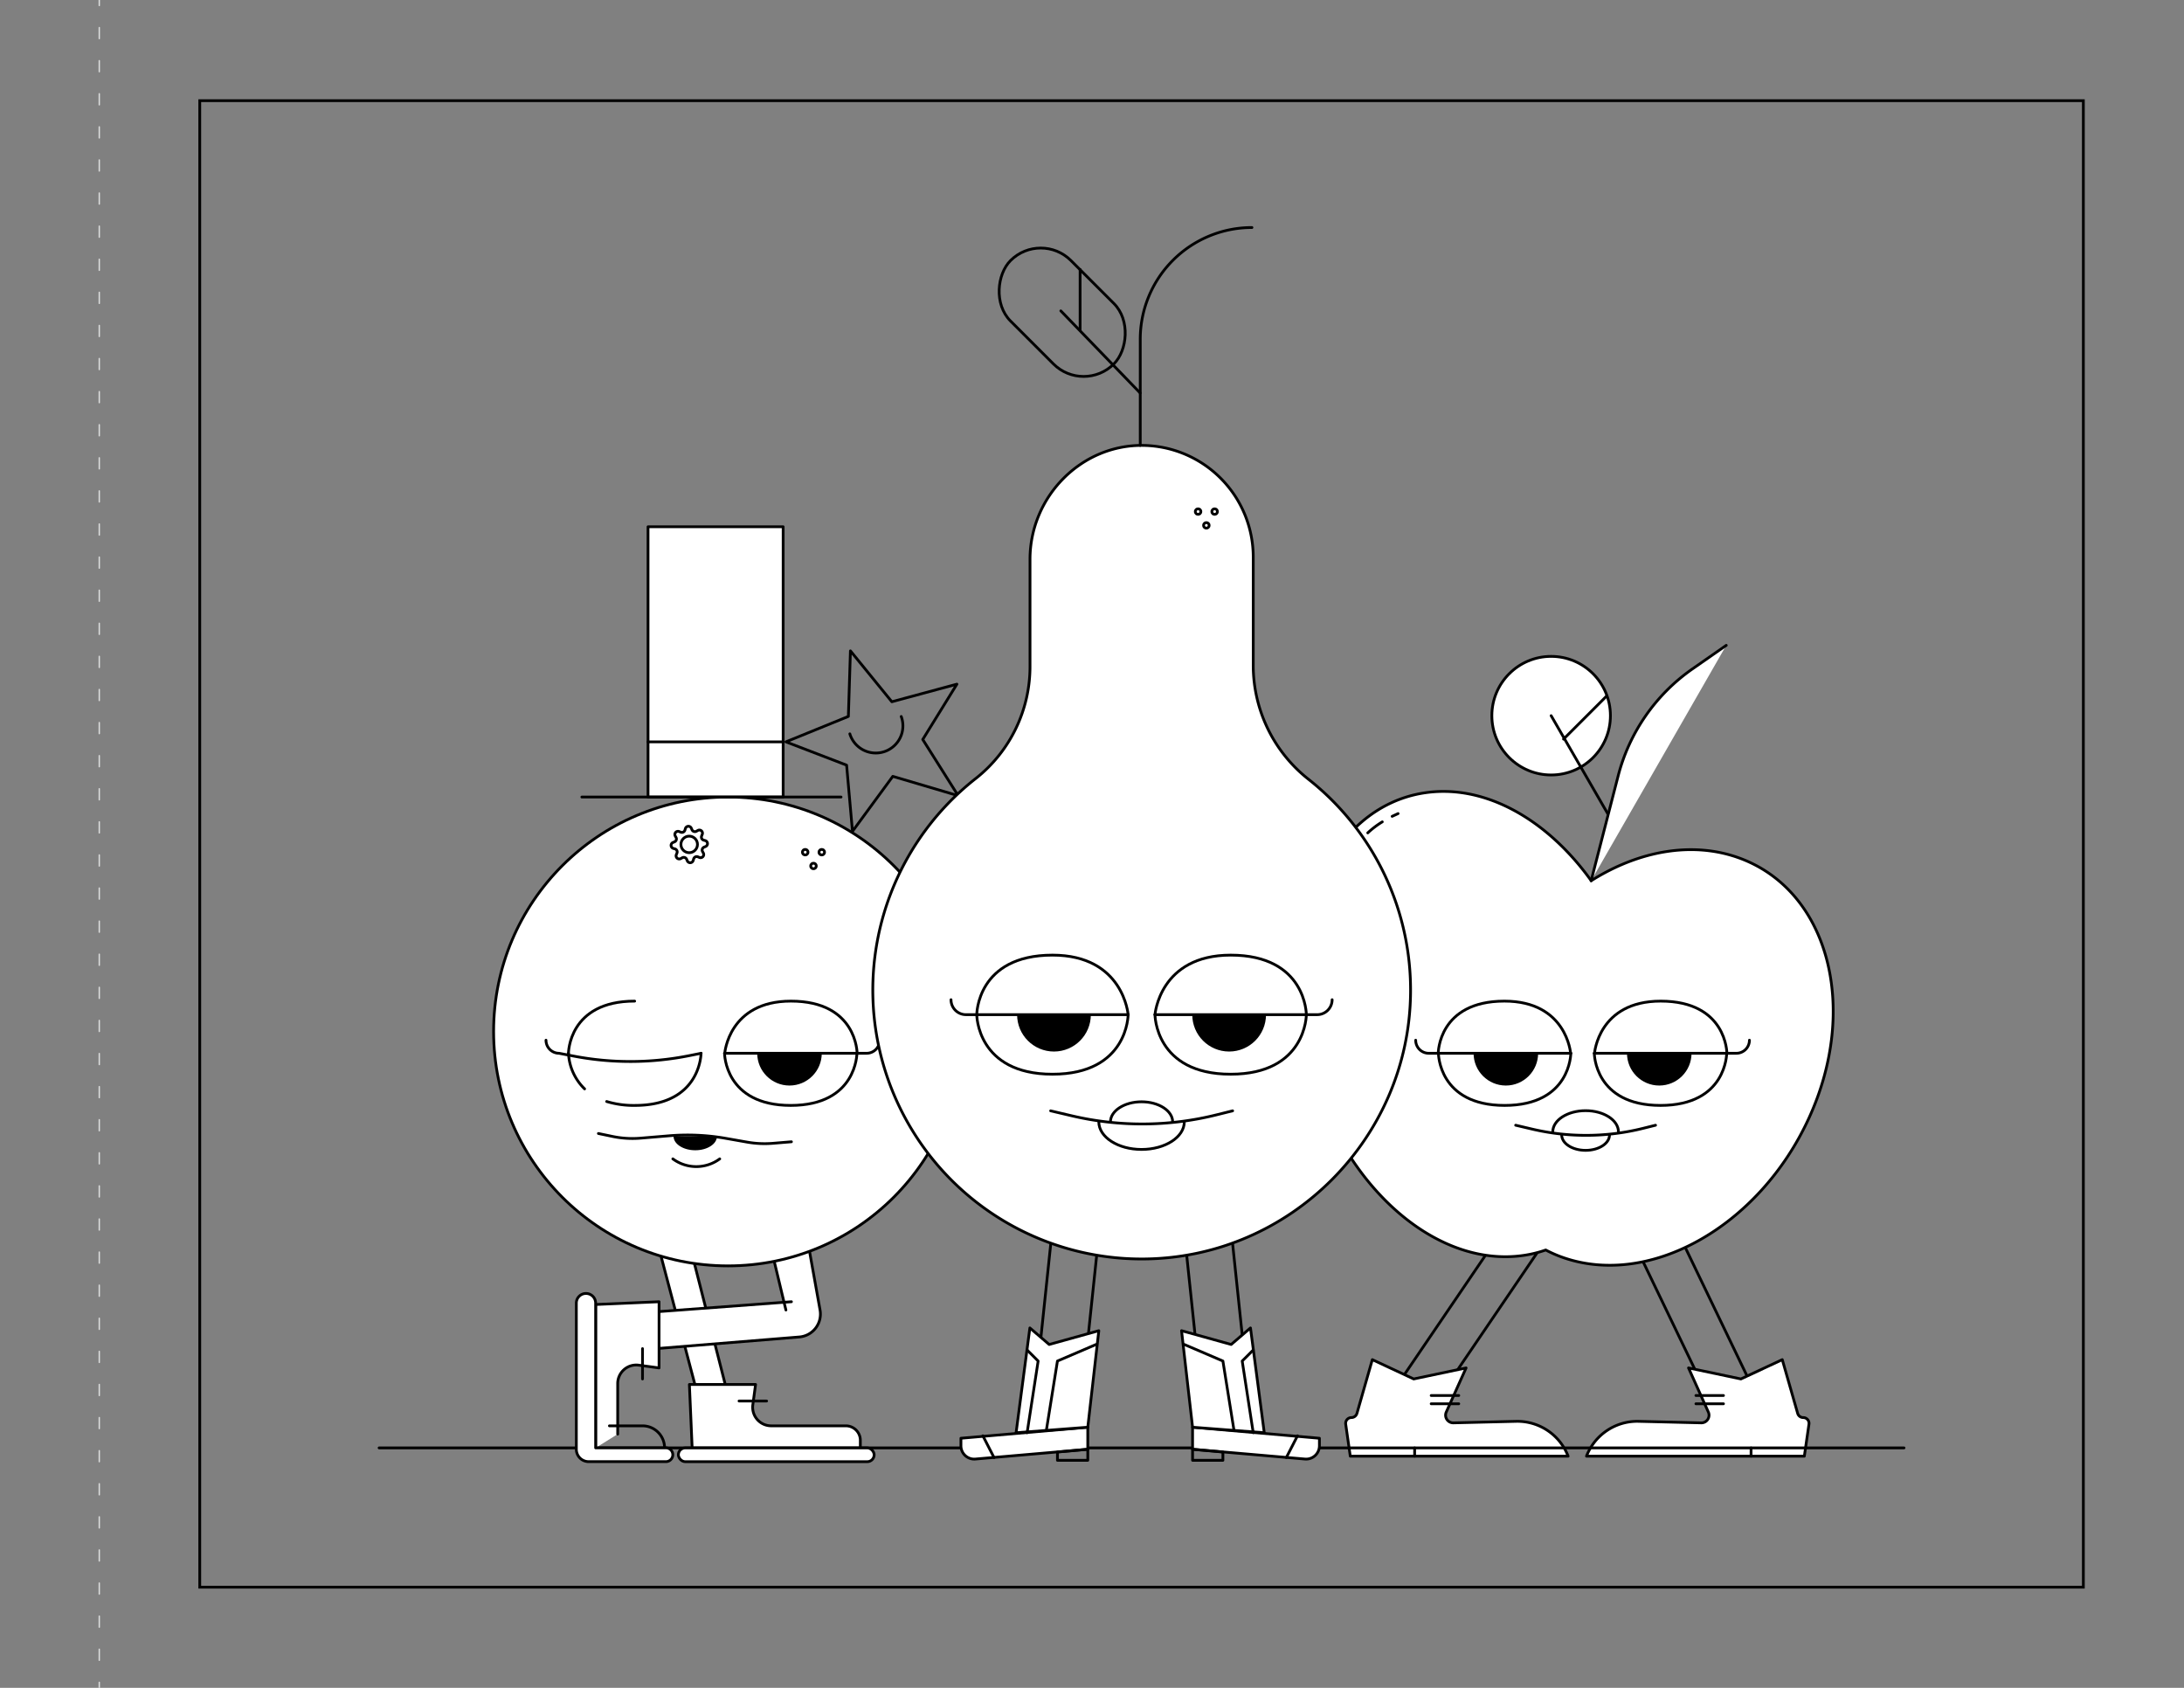 <svg xmlns="http://www.w3.org/2000/svg" xmlns:xlink="http://www.w3.org/1999/xlink" viewBox="0 0 792 612"><rect x="0" y="0" width="792" height="612" fill="#808080" stroke="none"/><defs><style>.cls-1,.cls-10,.cls-11,.cls-4{fill:none;}.cls-2{clip-path:url(#clip-path);}.cls-3{fill:#fff;}.cls-3,.cls-4{stroke:#000;}.cls-10,.cls-11,.cls-3,.cls-4{stroke-linecap:round;stroke-linejoin:round;}.cls-5{clip-path:url(#clip-path-2);}.cls-6{clip-path:url(#clip-path-3);}.cls-7{clip-path:url(#clip-path-4);}.cls-8{clip-path:url(#clip-path-5);}.cls-9{clip-path:url(#clip-path-6);}.cls-10,.cls-11{stroke:#dddede;stroke-width:0.5px;}.cls-11{stroke-dasharray:4 8;}</style><clipPath id="clip-path"><rect class="cls-1" x="143.97" y="-666.03" width="540" height="684.06" transform="translate(89.97 -737.97) rotate(90)"/></clipPath><clipPath id="clip-path-2"><path class="cls-1" d="M310.82,381.91s0,18.91-24,18.91c-22.57,0-24-18.91-24-18.91Z"/></clipPath><clipPath id="clip-path-3"><path class="cls-1" d="M354.21,367.91s0,21.59,27.45,21.59c25.77,0,27.44-21.59,27.44-21.59Z"/></clipPath><clipPath id="clip-path-4"><path class="cls-1" d="M473.73,367.91s0,21.59-27.44,21.59c-25.77,0-27.45-21.59-27.45-21.59Z"/></clipPath><clipPath id="clip-path-5"><path class="cls-1" d="M521.56,381.91s0,18.91,24,18.91c22.57,0,24-18.91,24-18.91Z"/></clipPath><clipPath id="clip-path-6"><path class="cls-1" d="M626.23,381.91s0,18.91-24,18.91c-22.57,0-24-18.91-24-18.91Z"/></clipPath></defs><g id="art"><g class="cls-2"><circle class="cls-3" cx="51" cy="-30" r="189"/><circle class="cls-4" cx="51" cy="-30" r="179"/><circle class="cls-4" cx="51" cy="-30" r="130"/><circle class="cls-4" cx="51" cy="-30" r="116"/><circle class="cls-4" cx="568.88" cy="-44.91" r="58.12"/></g><polygon class="cls-3" points="238 449 252 502 263 502 250 451 238 449"/><path class="cls-3" d="M285,475l-6-25,13-5,5.38,30a8.33,8.33,0,0,1-7.52,9.78L238,489l-1.39-13.25L287,472"/><polygon class="cls-4" points="521.57 507 504.66 505.22 543.69 447.8 560.6 449.58 521.57 507"/><polygon class="cls-4" points="619.66 507 636.57 505.22 608.96 447.8 592.05 449.58 619.66 507"/><circle class="cls-3" cx="264" cy="374" r="85"/><path class="cls-3" d="M631.35,311.34c-17.2-6.53-36.94-2.94-54.32,8-16-22.31-38.76-35.29-60.74-31.81-33.66,5.32-52.71,47.15-42.56,93.43s45.67,79.48,79.32,74.16a43.21,43.21,0,0,0,7.49-1.88,49.13,49.13,0,0,0,5.05,2.28c31.8,12.07,72.3-10.42,90.46-50.24S663.15,323.42,631.35,311.34Z"/><line class="cls-4" x1="137.47" y1="525" x2="690.47" y2="525"/><polygon class="cls-4" points="308.4 236 307.65 259.77 285 268.99 307.01 277.44 309.14 301.44 323.76 281.5 347.47 288.51 334.62 268.13 347.01 248.07 323.41 254.45 308.4 236"/><path class="cls-4" d="M308.18,266.09a9.84,9.84,0,1,0,18.64-6.29"/><path class="cls-3" d="M212,394.82a19.36,19.36,0,0,1-5.85-12.91"/><path class="cls-3" d="M254.22,381.91s0,18.91-24,18.91A33.75,33.75,0,0,1,220,399.4"/><path class="cls-3" d="M206.15,381.91s0-18.91,24-18.91"/><path class="cls-4" d="M198,377.17a4.74,4.74,0,0,0,4.74,4.74l5.18,1a108.72,108.72,0,0,0,42.19-.17l4.14-.83"/><path class="cls-3" d="M262.75,381.91s0,18.91,24,18.91,24-18.91,24-18.91"/><path class="cls-3" d="M310.82,381.91s0-18.91-24-18.91c-22.57,0-24,18.91-24,18.91"/><path class="cls-4" d="M319,377.17a4.74,4.74,0,0,1-4.74,4.74H262.75"/><g class="cls-5"><circle cx="286.3" cy="381.91" r="11.7"/></g><path class="cls-3" d="M497.66,493l15,7,19-4-7.19,16a2.78,2.78,0,0,0,2.61,3.92l22.66-.55A19.75,19.75,0,0,1,568.66,528h-79L488,516.39a2.1,2.1,0,0,1,2.08-2.39h0a2.09,2.09,0,0,0,2-1.52Z"/><rect class="cls-4" x="377.73" y="448.5" width="17" height="68" transform="translate(52.69 -37.81) rotate(6.01)"/><rect class="cls-4" x="433.21" y="448.5" width="17" height="68" transform="translate(931.56 916.06) rotate(173.99)"/><path class="cls-3" d="M474.52,282.57a97.34,97.34,0,0,1,37,77.6c-.62,52.6-43.51,95.59-96.11,96.32a97.5,97.5,0,0,1-61.45-174.3,51.7,51.7,0,0,0,19.56-40.77V202.8c0-22.71,18.59-41.73,41.29-41.29A40.5,40.5,0,0,1,454.47,202v39.42A52.56,52.56,0,0,0,474.52,282.57Z"/><path class="cls-3" d="M409.1,367.91s0,21.59-27.44,21.59-27.45-21.59-27.45-21.59"/><path class="cls-3" d="M354.21,367.91s0-21.59,27.45-21.59c25.77,0,27.44,21.59,27.44,21.59"/><path class="cls-4" d="M344.87,362.49a5.42,5.42,0,0,0,5.41,5.42H409.1"/><g class="cls-6"><circle cx="382.21" cy="367.91" r="13.37"/></g><path class="cls-3" d="M418.84,367.91s0,21.59,27.45,21.59,27.44-21.59,27.44-21.59"/><path class="cls-3" d="M473.73,367.91s0-21.59-27.44-21.59c-25.77,0-27.45,21.59-27.45,21.59"/><path class="cls-4" d="M483.08,362.49a5.42,5.42,0,0,1-5.41,5.42H418.84"/><g class="cls-7"><circle cx="445.73" cy="367.91" r="13.37"/></g><path class="cls-3" d="M569.63,381.91s0,18.91-24,18.91-24-18.91-24-18.91"/><path class="cls-3" d="M521.56,381.91s0-18.91,24-18.91c22.57,0,24,18.91,24,18.91"/><path class="cls-4" d="M513.38,377.17a4.74,4.74,0,0,0,4.74,4.74h51.51"/><g class="cls-8"><circle cx="546.08" cy="381.91" r="11.7"/></g><path class="cls-3" d="M578.16,381.91s0,18.91,24,18.91,24-18.91,24-18.91"/><path class="cls-3" d="M626.23,381.91s0-18.91-24-18.91c-22.57,0-24,18.91-24,18.91"/><path class="cls-4" d="M634.41,377.17a4.74,4.74,0,0,1-4.74,4.74H578.16"/><g class="cls-9"><circle cx="601.71" cy="381.91" r="11.7"/></g><path class="cls-4" d="M454,82.5a40.5,40.5,0,0,0-40.5,40.5v38.5"/><path class="cls-4" d="M429.47,406.78c0,5.52-6.94,10-15.5,10s-15.5-4.48-15.5-10"/><path class="cls-4" d="M402.69,406.78c0-4,5.05-7.28,11.28-7.28s11.28,3.26,11.28,7.28"/><path class="cls-4" d="M381,402.78l7.7,1.81a111.38,111.38,0,0,0,52.51-.37l5.79-1.44"/><path class="cls-4" d="M563.09,410.41c0-4.25,5.33-7.69,11.91-7.69s11.91,3.44,11.91,7.69"/><path class="cls-4" d="M583.67,411.52c0,3.09-3.88,5.59-8.67,5.59s-8.67-2.5-8.67-5.59"/><path class="cls-4" d="M549.64,408l5.92,1.39a85.48,85.48,0,0,0,40.35-.28l4.45-1.11"/><path class="cls-3" d="M394.47,517.5l-46,4v2.73a4.83,4.83,0,0,0,5.26,4.81l40.74-3.54Z"/><line class="cls-4" x1="356.43" y1="520.61" x2="360.47" y2="528.5"/><polygon class="cls-3" points="368.47 519.5 373.47 481.5 380.47 487.5 398.47 482.5 394.47 517.5 368.47 519.5"/><polygon class="cls-4" points="394.47 525.5 383.47 526.5 383.47 529.5 394.47 529.5 394.47 525.5"/><polyline class="cls-4" points="397.47 487.5 383.47 493.5 379.47 518.5"/><polyline class="cls-4" points="372.47 489.5 376.47 493.5 372.47 519.5"/><path class="cls-3" d="M432.47,517.5l46,4v2.73a4.83,4.83,0,0,1-5.25,4.81l-40.75-3.54Z"/><line class="cls-4" x1="470.52" y1="520.61" x2="466.47" y2="528.5"/><polygon class="cls-3" points="458.47 519.5 453.47 481.5 446.47 487.5 428.47 482.5 432.47 517.5 458.47 519.5"/><polygon class="cls-4" points="432.47 525.5 443.47 526.5 443.47 529.5 432.47 529.5 432.47 525.5"/><polyline class="cls-4" points="429.47 487.5 443.47 493.5 447.47 518.5"/><polyline class="cls-4" points="454.47 489.5 450.47 493.5 454.47 519.5"/><rect class="cls-4" x="358.69" y="97.72" width="53" height="31" rx="15.5" transform="translate(192.88 -239.21) rotate(45)"/><line class="cls-4" x1="384.69" y1="112.72" x2="413.47" y2="142.5"/><line class="cls-4" x1="391.69" y1="119.72" x2="391.69" y2="97.72"/><circle class="cls-4" cx="434.47" cy="185.5" r="1"/><circle class="cls-4" cx="440.47" cy="185.5" r="1"/><circle class="cls-4" cx="437.47" cy="190.5" r="1"/><circle class="cls-3" cx="562.5" cy="259.5" r="21.5"/><path class="cls-3" d="M626,234l-12.25,8.54a68,68,0,0,0-27,39L577,319.37"/><line class="cls-3" x1="562.5" y1="259.5" x2="583" y2="295"/><path class="cls-3" d="M217,411l4.81,1a35.47,35.47,0,0,0,10.48.69l10.32-.86a80.25,80.25,0,0,1,20.65.94l7.66,1.35a36.38,36.38,0,0,0,9.55.42L287,414"/><path d="M260,412c0,2.81-3.53,5.08-7.87,5.08s-7.88-2.27-7.88-5.08"/><path class="cls-4" d="M261,420.2a14.3,14.3,0,0,1-17,0"/><path class="cls-3" d="M646.32,493l-15,7-19-4,7.19,16a2.78,2.78,0,0,1-2.61,3.92l-22.66-.55A19.75,19.75,0,0,0,575.32,528h79L656,516.39A2.1,2.1,0,0,0,653.9,514h0a2.09,2.09,0,0,1-2-1.52Z"/><line class="cls-3" x1="615" y1="506" x2="625" y2="506"/><line class="cls-3" x1="615" y1="509" x2="625" y2="509"/><line class="cls-3" x1="519" y1="506" x2="529" y2="506"/><line class="cls-3" x1="519" y1="509" x2="529" y2="509"/><line class="cls-3" x1="489" y1="525" x2="567" y2="525"/><line class="cls-3" x1="577" y1="525" x2="655" y2="525"/><line class="cls-3" x1="513" y1="528" x2="513" y2="525"/><line class="cls-3" x1="635" y1="528" x2="635" y2="525"/><path class="cls-3" d="M504.84,296c.68-.34,1.4-.68,2.16-1"/><path class="cls-3" d="M496,302a32.52,32.52,0,0,1,5.27-4"/><circle class="cls-4" cx="292" cy="309" r="1"/><circle class="cls-4" cx="298" cy="309" r="1"/><circle class="cls-4" cx="295" cy="314" r="1"/><path class="cls-3" d="M253.63,310.91l-.56-.23a1.14,1.14,0,0,0-1.52.74l-.17.58a1.14,1.14,0,0,1-2.14.13l-.24-.56a1.14,1.14,0,0,0-1.6-.55l-.53.29a1.14,1.14,0,0,1-1.61-1.43l.23-.56a1.14,1.14,0,0,0-.74-1.52l-.58-.17a1.15,1.15,0,0,1-.13-2.15l.56-.23a1.15,1.15,0,0,0,.56-1.6l-.29-.53a1.14,1.14,0,0,1,1.42-1.61l.56.23a1.15,1.15,0,0,0,1.53-.74l.17-.58a1.14,1.14,0,0,1,2.14-.13l.24.56a1.15,1.15,0,0,0,1.6.56l.53-.29a1.13,1.13,0,0,1,1.6,1.42l-.22.56a1.14,1.14,0,0,0,.73,1.53l.59.17a1.14,1.14,0,0,1,.12,2.14l-.56.24a1.13,1.13,0,0,0-.55,1.6l.29.53A1.14,1.14,0,0,1,253.63,310.91Z"/><circle class="cls-3" cx="249.93" cy="306.18" r="3"/><path class="cls-3" d="M250,502h24l-1,7.39a6.73,6.73,0,0,0,6.67,7.61h27.07a5.25,5.25,0,0,1,5.25,5.25V525H251Z"/><path class="cls-3" d="M216,525V473l23-1v24l-7.39-1a6.73,6.73,0,0,0-7.61,6.67V520"/><path class="cls-4" d="M221,517h12a8,8,0,0,1,8,8h0"/><path class="cls-3" d="M216,473v-.5a3.5,3.5,0,0,0-3.5-3.5h0a3.5,3.5,0,0,0-3.5,3.5v53a4.47,4.47,0,0,0,4.48,4.48h28a2.5,2.5,0,0,0,2.5-2.5h0a2.5,2.5,0,0,0-2.5-2.5H216Z"/><rect class="cls-3" x="246" y="525" width="71" height="5" rx="2.5"/><line class="cls-3" x1="233" y1="489" x2="233" y2="500"/><line class="cls-3" x1="268" y1="508" x2="278" y2="508"/><line class="cls-3" x1="567" y1="268" x2="582.5" y2="252.5"/></g><g id="diecut"><line class="cls-10" x1="36" x2="36" y2="2"/><line class="cls-11" x1="36" y1="10" x2="36" y2="606"/><line class="cls-10" x1="36" y1="610" x2="36" y2="612"/></g><g id="frame"><path d="M755,37V575H72.94V37H755m1-1H71.94V576H756V36Z"/><rect class="cls-3" x="235" y="191" width="49" height="98"/><line class="cls-3" x1="235" y1="269" x2="284" y2="269"/><line class="cls-3" x1="305" y1="289" x2="211" y2="289"/></g></svg>